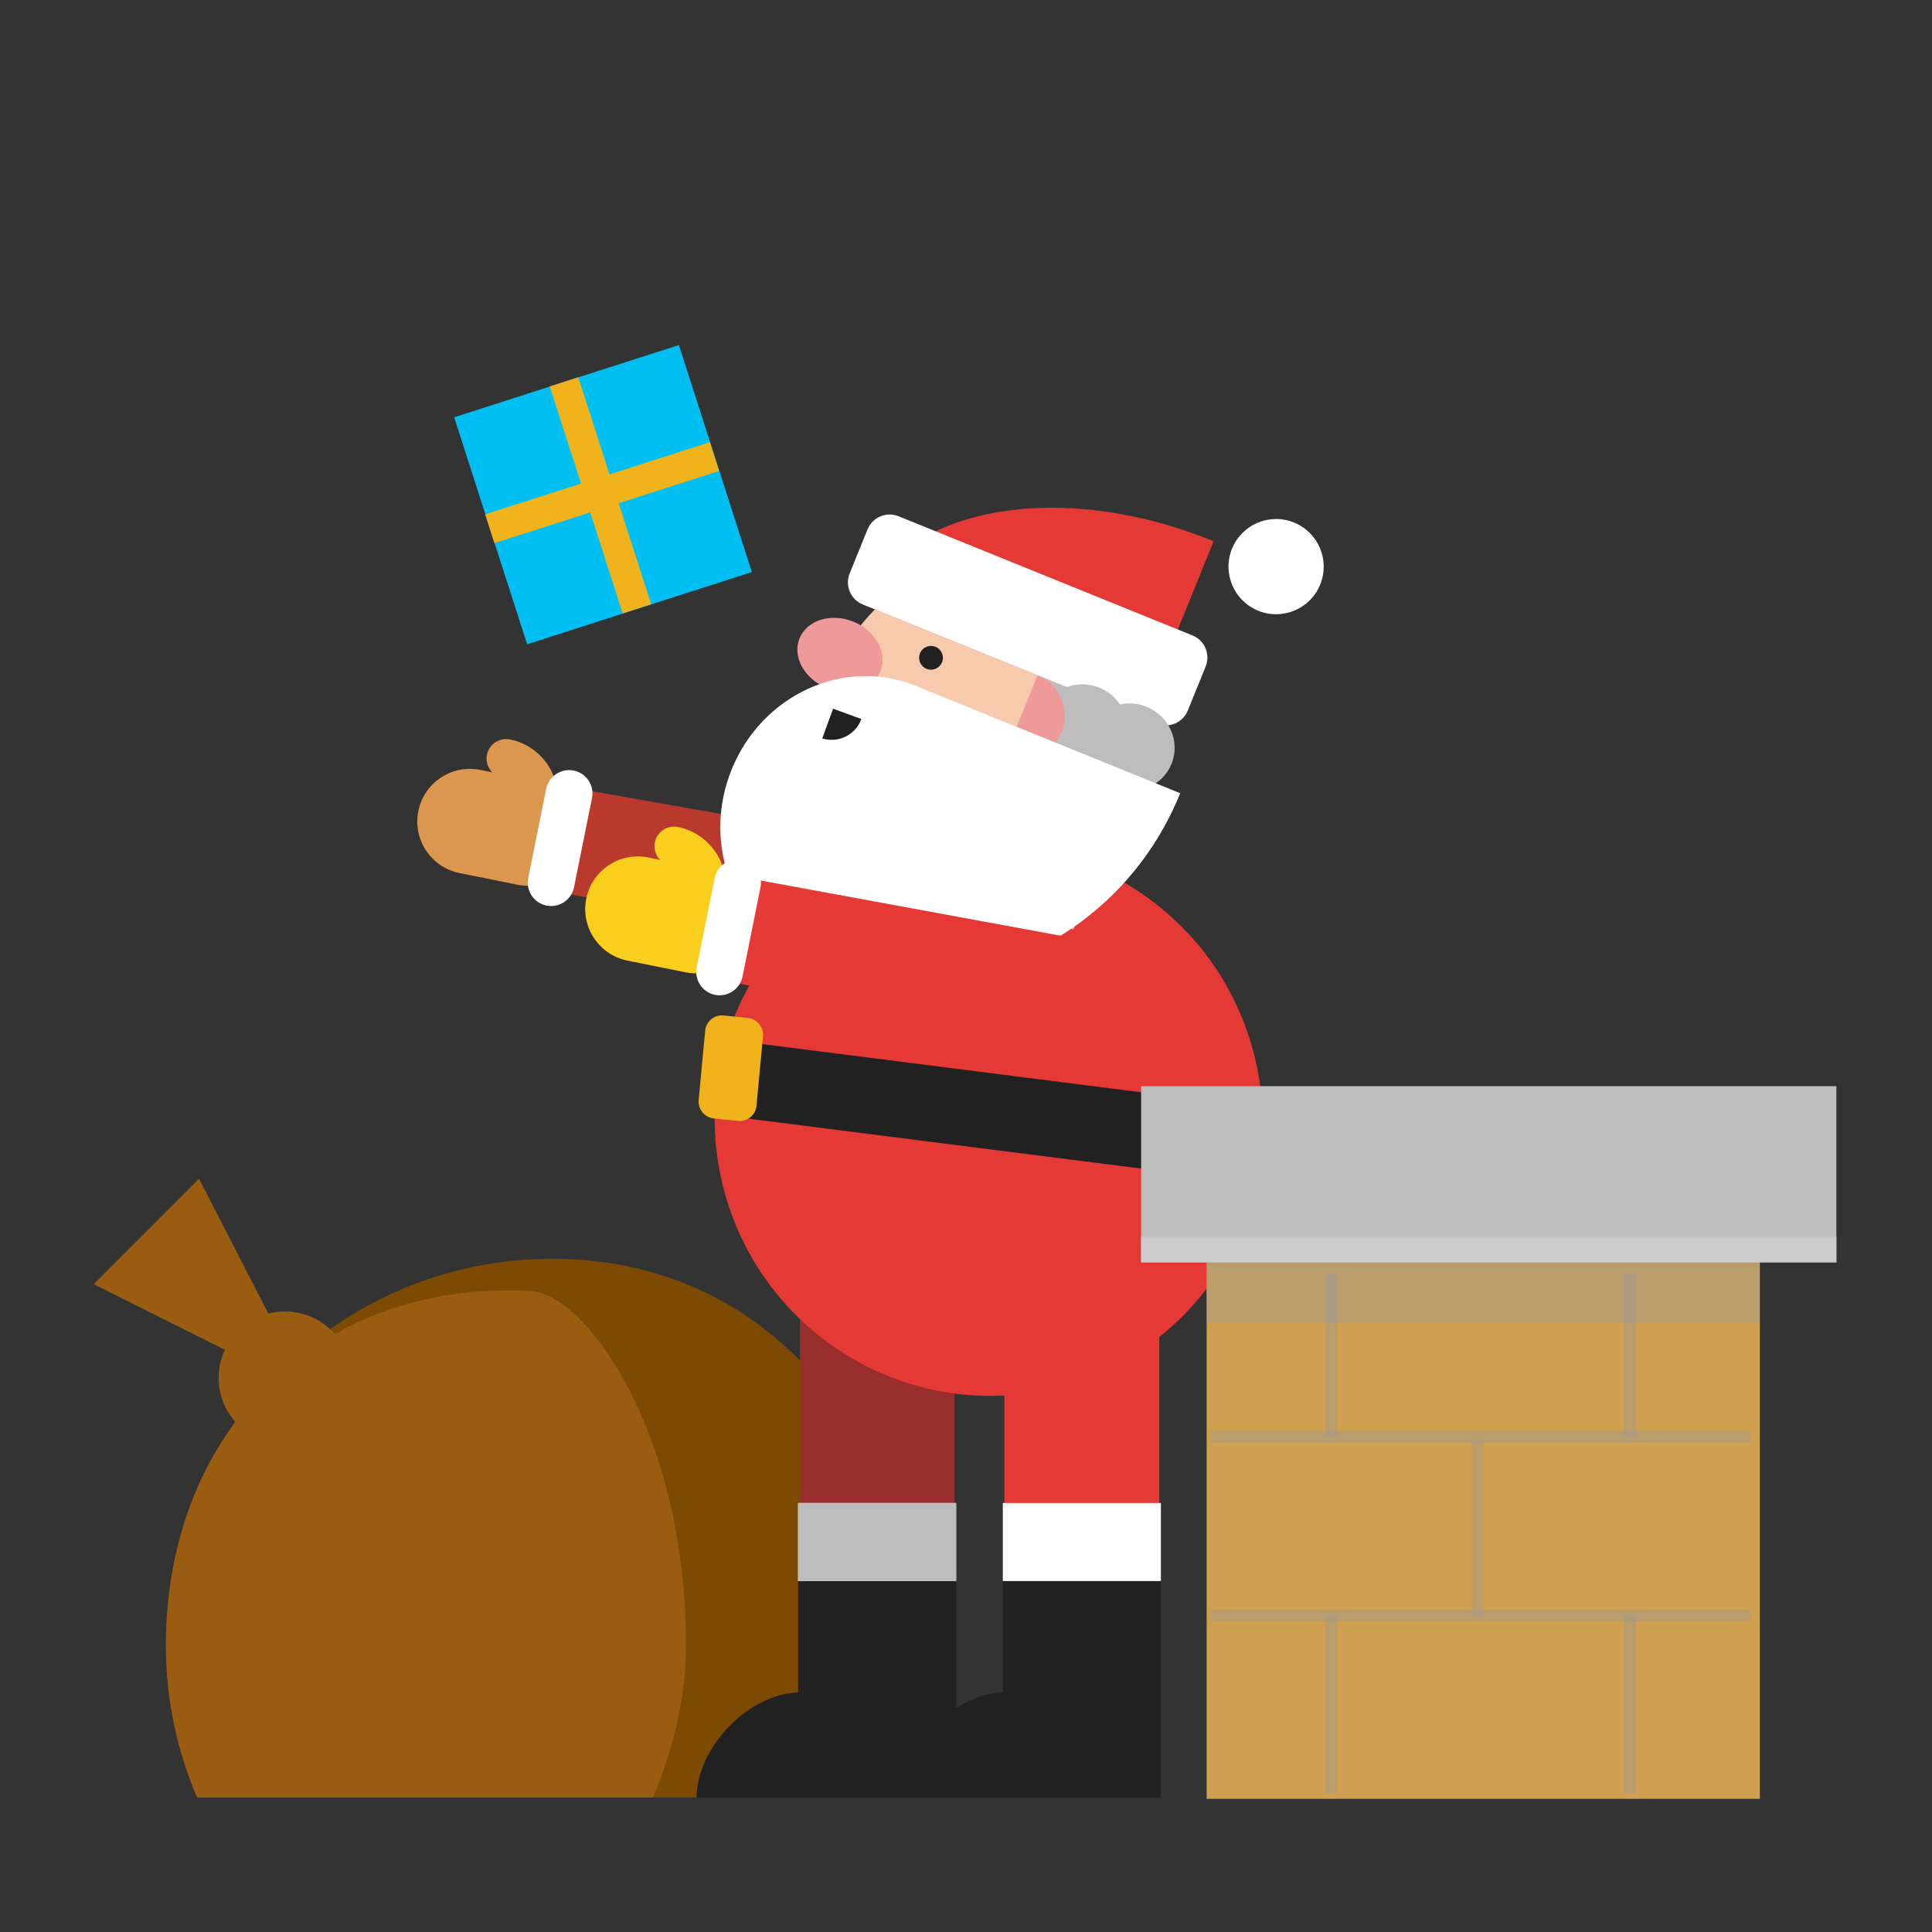 <svg xmlns="http://www.w3.org/2000/svg" xmlns:xlink="http://www.w3.org/1999/xlink" version="1.1" x="0px" y="0px" viewBox="0 0 165 165" style="enable-background:new 0 0 165 165;" xml:space="preserve"><rect x="0" y="0" width="165" height="165" fill="#333333" stroke="none"/><g id="_x34_"><g><g><g><g><path style="fill:#FFFFFF;" d="M50.384 49.2c0.869 0.307 1.818-0.15 2.127-1.014c0.949-2.664-0.438-5.602-3.084-6.547 c-0.002-0.002-0.008-0.002-0.008-0.002c-0.866-0.305-1.82 0.145-2.131 1.01c-0.308 0.869 0.145 1.826 1.013 2.139 c0.917 0.326 1.394 1.35 1.065 2.279c-0.312 0.869 0.145 1.822 1.012 2.131C50.38 49.2 50.384 49.2 50.384 49.2z"/></g></g></g><g><rect x="41.298" y="32.16" transform="matrix(0.306 0.952 -0.952 0.306 75.958 -19.688)" style="fill:#00BFF2;" width="20.363" height="20.159"/><g><polygon style="fill:#F1B31C;" points="52.842,42.978 61.419,40.224 60.627,37.76 52.051,40.515 49.387,32.219 46.95,33.002 49.616,41.296 41.434,43.923 42.225,46.39 50.407,43.762 53.177,52.388 55.613,51.607"/></g></g></g><g><g><rect x="48.354" y="69.719" transform="matrix(0.985 0.174 -0.174 0.985 13.884 -9.723)" style="fill:#B93A2C;" width="27.938" height="9"/><g><g><path style="fill:#DB974E;" d="M45.589 70.499c0.904 0.178 1.779-0.407 1.961-1.308c0.559-2.771-1.234-5.482-3.99-6.039 c-0.001-0.001-0.008-0.002-0.008-0.002c-0.902-0.177-1.78 0.404-1.964 1.305c-0.18 0.904 0.406 1.788 1.308 1.971 c0.953 0.193 1.573 1.137 1.38 2.102c-0.185 0.907 0.403 1.786 1.305 1.968C45.585 70.497 45.589 70.499 45.589 70.499z"/></g><g><path style="fill:#DB974E;" d="M44.224 75.563c2.425 0.477 4.781-1.095 5.266-3.52c0.492-2.431-1.083-4.798-3.514-5.29 l-4.961-0.999c-0.004 0-0.009-0.001-0.018-0.004c-2.424-0.478-4.783 1.097-5.27 3.521c-0.491 2.433 1.084 4.8 3.515 5.292 l4.961 0.996C44.212 75.562 44.218 75.561 44.224 75.563z"/></g><g><path style="fill:#FFFFFF;" d="M46.679 77.34c1.079 0.213 2.127-0.489 2.346-1.566l1.533-7.614 c0.219-1.081-0.48-2.134-1.563-2.35c-0.002-0.001-0.004 0-0.007-0.001c-1.078-0.213-2.125 0.486-2.342 1.562l-1.535 7.613 c-0.22 1.08 0.479 2.135 1.561 2.355C46.673 77.34 46.676 77.339 46.679 77.34z"/></g></g></g><g><path style="fill:#7D4A03;" d="M77.587 140.503c0-18.226-12.191-33-30.416-33c-18.226 0-33 14.774-33 33 c0 4.616 0.951 9.011 2.662 13h60.675C79.219 149.514 77.587 145.119 77.587 140.503z"/></g><g><path style="fill:#995C11;" d="M58.587 140.503c0-18.226-8.584-30-13.25-30.25c-18.199-0.976-31.166 12.024-31.166 30.25 c0 4.616 0.951 9.011 2.662 13h38.924C57.47 149.514 58.587 145.119 58.587 140.503z"/></g><rect x="85.779" y="112.525" style="fill:#E53935;" width="13.23" height="36"/><g><path style="fill:#212121;" d="M85.644 144.691v-9.666h13.5v18.5H76.977c0-4.166 4.332-9 9-9"/><rect x="85.644" y="128.359" style="fill:#FFFFFF;" width="13.5" height="6.666"/></g><rect x="68.321" y="112.525" style="fill:#E53935;" width="13.178" height="36"/><rect x="68.321" y="112.525" style="opacity:0.4;fill:#231F20;" width="13.178" height="36"/><g><path style="fill:#212121;" d="M68.16 144.691v-9.666h13.499v18.5H59.492c0-4.166 4.334-9 9-9"/><rect x="68.16" y="128.359" style="fill:#FFFFFF;" width="13.499" height="6.666"/><rect x="68.16" y="128.359" style="fill:#BDBDBD;" width="13.499" height="6.666"/></g><g><path style="fill:#E53935;" d="M61.809 101.549c3.28 12.564 16.068 20.142 28.564 16.925 c12.498-3.222 19.967-16.017 16.687-28.582c-3.284-12.571-16.073-20.152-28.565-16.929C65.99 76.184 58.524 88.98 61.809 101.549 z"/></g><g><polygon style="fill:#212121;" points="107.452,101.071 63.667,95.505 64.274,89.065 108.054,94.632"/></g><g><g><path style="fill:#F1B31C;" d="M59.669 93.943c-0.071 0.787 0.512 1.498 1.301 1.576l2.069 0.211 c0.789 0.078 1.492-0.502 1.568-1.292l0.555-5.93c0.075-0.787-0.509-1.497-1.294-1.574l-2.074-0.207 c-0.789-0.079-1.495 0.504-1.568 1.291L59.669 93.943z"/></g></g><polygon style="fill:#995C11;" points="17.003,100.67 8.003,109.67 20.67,116.004 23.337,113.004"/><circle style="fill:#995C11;" cx="24.337" cy="117.67" r="5.666"/><rect x="103.052" y="107.186" style="fill:#CEA050;" width="47.244" height="46.442"/><rect x="103.052" y="107.186" style="opacity:0.4;fill:#999999;" width="47.244" height="5.813"/><rect x="97.456" y="92.762" style="fill:#BDBDBD;" width="59.377" height="15.048"/><rect x="97.456" y="105.628" style="fill:#CCCCCC;" width="59.377" height="2.182"/><line style="opacity:0.4;fill:none;stroke:#999999;stroke-miterlimit:10;" x1="103.462" y1="122.711" x2="149.462" y2="122.711"/><line style="opacity:0.4;fill:none;stroke:#999999;stroke-miterlimit:10;" x1="103.462" y1="137.961" x2="149.462" y2="137.961"/><line style="opacity:0.4;fill:none;stroke:#999999;stroke-miterlimit:10;" x1="113.712" y1="108.711" x2="113.712" y2="122.711"/><line style="opacity:0.4;fill:none;stroke:#999999;stroke-miterlimit:10;" x1="139.212" y1="108.711" x2="139.212" y2="122.711"/><line style="opacity:0.4;fill:none;stroke:#999999;stroke-miterlimit:10;" x1="113.712" y1="137.961" x2="113.712" y2="153.211"/><line style="opacity:0.4;fill:none;stroke:#999999;stroke-miterlimit:10;" x1="139.212" y1="137.961" x2="139.212" y2="153.211"/><line style="opacity:0.4;fill:none;stroke:#999999;stroke-miterlimit:10;" x1="126.212" y1="122.961" x2="126.212" y2="137.961"/><g><g><g><path style="fill:#F7CAAD;" d="M89.294 49.18c-6.934-2.812-14.835 0.53-17.646 7.464L66.557 69.2l12.555 5.091c0 0 0 0 0 0 l0.001 0l12.555 5.091l5.091-12.555C99.57 59.892 96.228 51.992 89.294 49.18z"/></g></g><path style="fill:#BDBDBD;" d="M88.546 58.007c-0.773 1.906 0.188 4.089 2.135 4.879c1.953 0.792 4.156-0.109 4.928-2.014 c0.772-1.904-0.181-4.086-2.134-4.878C91.529 55.204 89.318 56.104 88.546 58.007z"/><path style="fill:#FFFFFF;" d="M105.217 46.867c-0.844 2.081 0.159 4.449 2.239 5.292c2.082 0.844 4.451-0.157 5.295-2.238 c0.844-2.083-0.158-4.451-2.24-5.296C108.431 43.782 106.061 44.784 105.217 46.867z"/><path style="fill:#E53935;" d="M103.511 46.173c0.046 0.019 0.09 0.039 0.136 0.058l-6.108 15.064l-23.855-9.673 C77.058 43.302 90.412 40.862 103.511 46.173z"/><g><path style="fill:#FFFFFF;" d="M76.738 44.089c-1.036-0.42-2.227 0.084-2.647 1.12l-1.527 3.767 c-0.42 1.036 0.084 2.227 1.12 2.647l25.111 10.182c1.036 0.42 2.227-0.084 2.647-1.12l1.527-3.767 c0.42-1.036-0.084-2.227-1.12-2.647L76.738 44.089z"/></g><path style="fill:#BDBDBD;" d="M92.989 62.374c-0.773 1.906 0.188 4.089 2.135 4.879c1.953 0.792 4.156-0.109 4.928-2.014 c0.772-1.904-0.181-4.086-2.134-4.878C95.972 59.571 93.761 60.471 92.989 62.374z"/><path style="fill:#BDBDBD;" d="M88.962 60.742c-0.773 1.906 0.188 4.089 2.135 4.879c1.953 0.792 4.156-0.109 4.928-2.014 c0.772-1.904-0.181-4.086-2.134-4.878C91.945 57.938 89.734 58.838 88.962 60.742z"/><path style="fill:#EF9A9A;" d="M88.608 57.674L88.608 57.674c1.91 0.774 2.826 2.946 2.053 4.853 c-0.774 1.909-2.943 2.827-4.852 2.053l-0.001 0L88.608 57.674z"/><ellipse transform="matrix(-0.927 -0.376 0.376 -0.927 117.208 134.764)" style="fill:#EF9A9A;" cx="71.745" cy="55.952" rx="3.726" ry="3.049"/><path style="fill:#212121;" d="M80.454 56.558c-0.211 0.522-0.803 0.774-1.326 0.562c-0.518-0.21-0.768-0.804-0.557-1.325 c0.209-0.516 0.803-0.768 1.321-0.558C80.415 55.448 80.663 56.042 80.454 56.558z"/><path style="fill:#FFFFFF;" d="M100.795 67.745l-22.599-9.172c-0.001 0-0.002-0.001-0.003-0.001 c-6.077-2.466-13.11 0.734-15.709 7.149c-2.599 6.415 0.221 13.614 6.298 16.081c0.015 0.006 0.03 0.009 0.044 0.015 c0.028 0.013 0.057 0.026 0.086 0.037C81.323 86.892 95.598 80.575 100.795 67.745z"/><path style="fill:#212121;" d="M71.148 60.527l2.415 0.88c-0.496 1.363-1.971 2.081-3.34 1.66L71.148 60.527z"/></g><g><polygon style="fill:#E53935;" points="98.438,90.508 62.177,83.839 63.744,74.976 100.007,81.646"/><g><g><path style="fill:#F9CE1D;" d="M59.931 77.976c0.904 0.177 1.779-0.407 1.961-1.308c0.559-2.771-1.234-5.482-3.99-6.039 c-0.001-0.001-0.008-0.002-0.008-0.002c-0.902-0.177-1.78 0.404-1.964 1.305c-0.18 0.904 0.406 1.788 1.308 1.971 c0.953 0.193 1.573 1.137 1.38 2.102c-0.185 0.907 0.403 1.786 1.305 1.968C59.927 77.974 59.931 77.976 59.931 77.976z"/></g><g><path style="fill:#F9CE1D;" d="M58.566 83.04c2.425 0.477 4.781-1.095 5.266-3.52c0.492-2.431-1.083-4.798-3.514-5.29 l-4.961-0.999c-0.004 0-0.009-0.001-0.018-0.004c-2.424-0.478-4.783 1.097-5.27 3.521c-0.491 2.433 1.084 4.8 3.515 5.292 l4.961 0.996C58.554 83.038 58.56 83.038 58.566 83.04z"/></g><g><path style="fill:#FFFFFF;" d="M61.07 84.963c1.08 0.213 2.129-0.488 2.346-1.563l1.532-7.617 c0.221-1.08-0.478-2.132-1.561-2.349c-0.002-0.001-0.004-0.001-0.008-0.001c-1.079-0.215-2.125 0.483-2.344 1.561l-1.534 7.614 c-0.218 1.08 0.481 2.135 1.559 2.354C61.067 84.963 61.068 84.964 61.07 84.963z"/></g></g></g></g><rect x="0" y="0" style="fill:none;" width="165" height="165"/></g><g id="Layer_1"></g></svg>